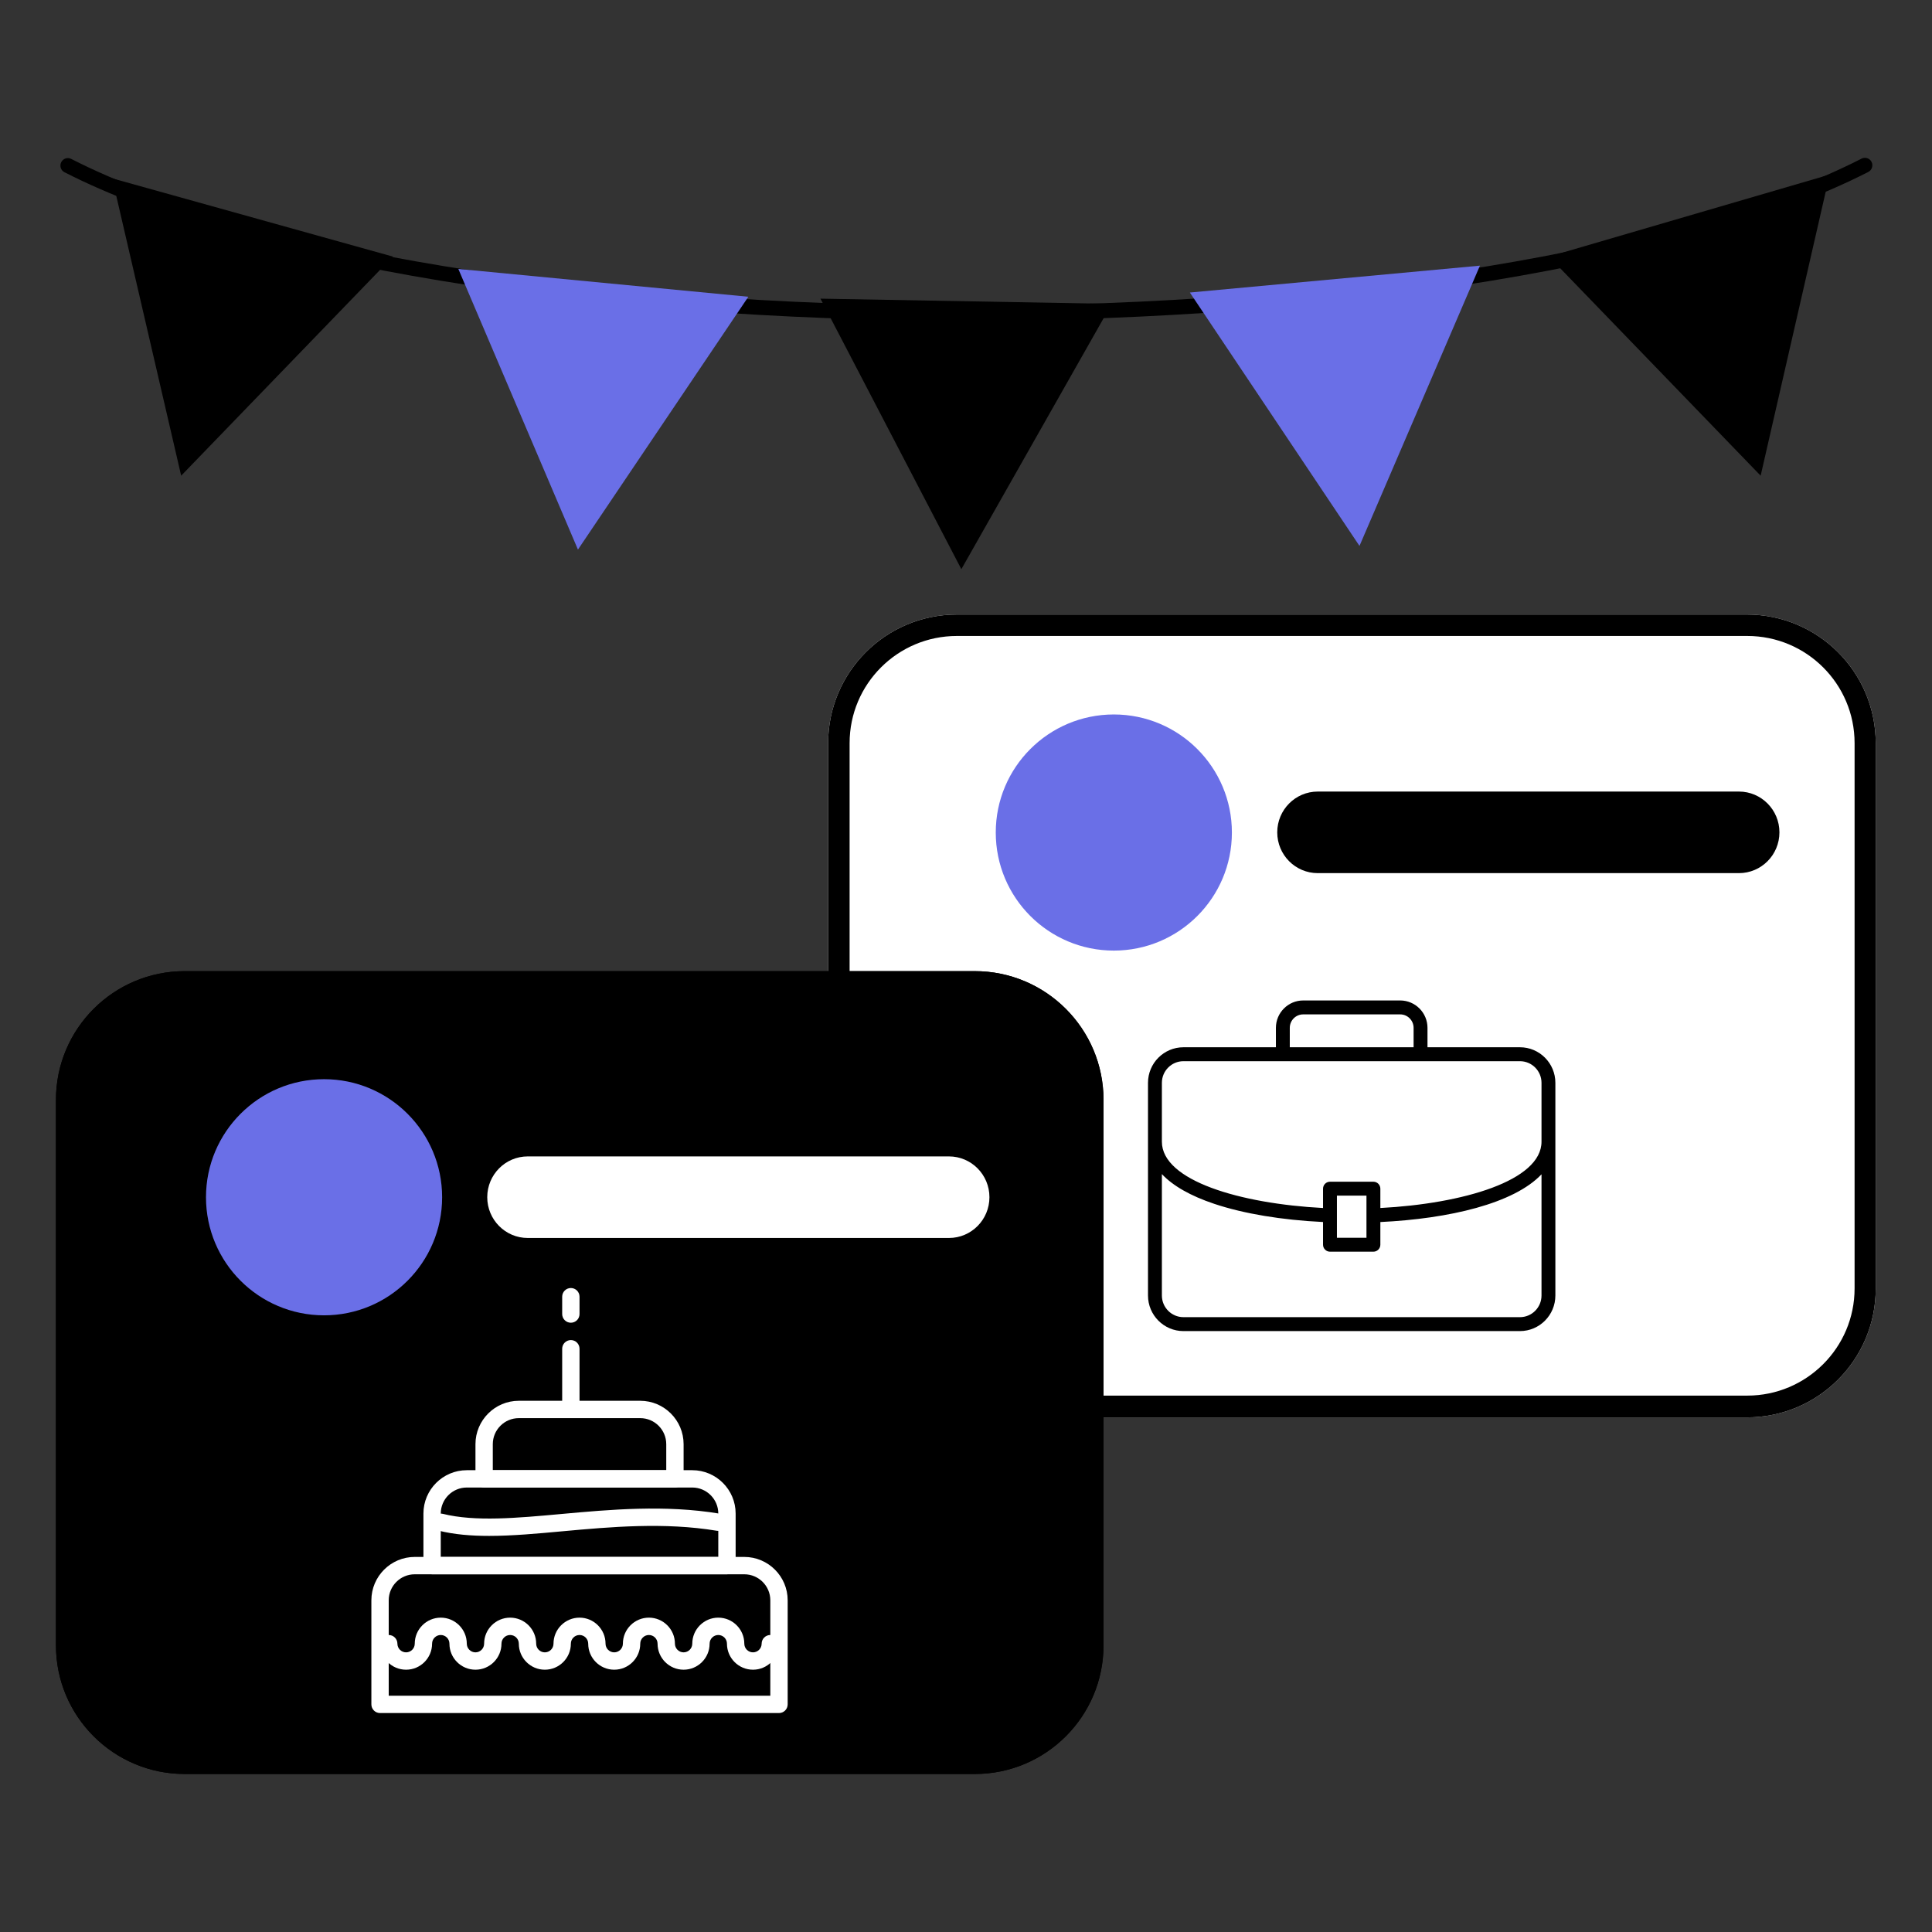 <svg xmlns="http://www.w3.org/2000/svg" xmlns:xlink="http://www.w3.org/1999/xlink" width="450" zoomAndPan="magnify" viewBox="0 0 337.5 337.5" height="450" preserveAspectRatio="xMidYMid meet" version="1.0"><rect x="0" y="0" width="337.5" height="337.5" fill="#333333" stroke="none"/><defs><clipPath id="89e3bdb26e"><path d="M 144.668 107.352 L 327.668 107.352 L 327.668 247.602 L 144.668 247.602 Z M 144.668 107.352 " clip-rule="nonzero"/></clipPath><clipPath id="4c74839142"><path d="M 144.668 107.352 L 327.668 107.352 L 327.668 247.602 L 144.668 247.602 Z M 144.668 107.352 " clip-rule="nonzero"/></clipPath><clipPath id="60d63735c7"><path d="M 167.16 107.352 L 305.172 107.352 C 317.598 107.352 327.668 117.414 327.668 129.828 L 327.668 225.121 C 327.668 237.535 317.598 247.602 305.172 247.602 L 167.16 247.602 C 154.734 247.602 144.668 237.535 144.668 225.121 L 144.668 129.828 C 144.668 117.414 154.734 107.352 167.16 107.352 " clip-rule="nonzero"/></clipPath><clipPath id="eda8585f68"><path d="M 173.949 124.809 L 215.199 124.809 L 215.199 166.059 L 173.949 166.059 Z M 173.949 124.809 " clip-rule="nonzero"/></clipPath><clipPath id="57199d5e6e"><path d="M 223.109 138.277 L 310.859 138.277 L 310.859 152.527 L 223.109 152.527 Z M 223.109 138.277 " clip-rule="nonzero"/></clipPath><clipPath id="6add770c72"><path d="M 10 27.469 L 327.773 27.469 L 327.773 57 L 10 57 Z M 10 27.469 " clip-rule="nonzero"/></clipPath><clipPath id="9494926692"><path d="M 143 52 L 195 52 L 195 99.469 L 143 99.469 Z M 143 52 " clip-rule="nonzero"/></clipPath><clipPath id="3339cd9df8"><path d="M 9.773 169.648 L 192.773 169.648 L 192.773 309.898 L 9.773 309.898 Z M 9.773 169.648 " clip-rule="nonzero"/></clipPath><clipPath id="13de242a75"><path d="M 9.773 169.648 L 192.773 169.648 L 192.773 309.898 L 9.773 309.898 Z M 9.773 169.648 " clip-rule="nonzero"/></clipPath><clipPath id="a705226e58"><path d="M 32.266 169.648 L 170.281 169.648 C 182.703 169.648 192.773 179.715 192.773 192.129 L 192.773 287.418 C 192.773 299.836 182.703 309.898 170.281 309.898 L 32.266 309.898 C 19.844 309.898 9.773 299.836 9.773 287.418 L 9.773 192.129 C 9.773 179.715 19.844 169.648 32.266 169.648 " clip-rule="nonzero"/></clipPath><clipPath id="0b701d7423"><path d="M 35.984 188.523 L 77.234 188.523 L 77.234 229.773 L 35.984 229.773 Z M 35.984 188.523 " clip-rule="nonzero"/></clipPath><clipPath id="1a0a5bf8a7"><path d="M 85.105 202.012 L 172.855 202.012 L 172.855 216.262 L 85.105 216.262 Z M 85.105 202.012 " clip-rule="nonzero"/></clipPath><clipPath id="7a4d08cc05"><path d="M 64.863 271 L 137.613 271 L 137.613 299.254 L 64.863 299.254 Z M 64.863 271 " clip-rule="nonzero"/></clipPath><clipPath id="7cad8a4f94"><path d="M 98 225.004 L 102 225.004 L 102 232 L 98 232 Z M 98 225.004 " clip-rule="nonzero"/></clipPath><clipPath id="a55442289d"><path d="M 200.543 174.77 L 271.707 174.77 L 271.707 232.52 L 200.543 232.52 Z M 200.543 174.77 " clip-rule="nonzero"/></clipPath></defs><g clip-path="url(#89e3bdb26e)"><path fill="#ffffff" d="M 167.16 107.352 L 305.172 107.352 C 317.598 107.352 327.668 117.414 327.668 129.828 L 327.668 225.121 C 327.668 237.535 317.598 247.602 305.172 247.602 L 167.16 247.602 C 154.734 247.602 144.668 237.535 144.668 225.121 L 144.668 129.828 C 144.668 117.414 154.734 107.352 167.16 107.352 " fill-opacity="1" fill-rule="nonzero"/></g><g clip-path="url(#4c74839142)"><g clip-path="url(#60d63735c7)"><path stroke-linecap="butt" transform="matrix(0.75, 0, 0, 0.749, 144.666, 107.351)" fill="none" stroke-linejoin="miter" d="M 30.002 0.001 L 214.076 0.001 C 230.649 0.001 244.081 13.43 244.081 29.997 L 244.081 157.171 C 244.081 173.739 230.649 187.173 214.076 187.173 L 30.002 187.173 C 13.429 187.173 0.002 173.739 0.002 157.171 L 0.002 29.997 C 0.002 13.43 13.429 0.001 30.002 0.001 " stroke="#000000" stroke-width="10" stroke-opacity="1" stroke-miterlimit="4"/></g></g><g clip-path="url(#eda8585f68)"><path fill="#6a6fe7" d="M 194.574 124.809 C 183.18 124.809 173.949 134.043 173.949 145.434 C 173.949 156.824 183.18 166.059 194.574 166.059 C 205.965 166.059 215.199 156.824 215.199 145.434 C 215.199 134.043 205.965 124.809 194.574 124.809 " fill-opacity="1" fill-rule="nonzero"/></g><g clip-path="url(#57199d5e6e)"><path fill="#000000" d="M 230.195 138.277 L 303.777 138.277 C 307.68 138.277 310.848 141.469 310.848 145.402 C 310.848 149.34 307.68 152.527 303.777 152.527 L 230.195 152.527 C 226.289 152.527 223.121 149.34 223.121 145.402 C 223.121 141.469 226.289 138.277 230.195 138.277 " fill-opacity="1" fill-rule="nonzero"/></g><g clip-path="url(#6add770c72)"><path fill="#000000" d="M 168.766 56.023 C 102.934 56.023 42.551 46.078 11.227 30.07 C 11.078 29.988 10.949 29.883 10.844 29.75 C 10.738 29.617 10.66 29.473 10.609 29.309 C 10.559 29.145 10.543 28.98 10.559 28.812 C 10.57 28.641 10.617 28.48 10.695 28.332 C 10.773 28.18 10.875 28.047 11.004 27.938 C 11.129 27.824 11.273 27.742 11.434 27.688 C 11.594 27.633 11.758 27.609 11.93 27.621 C 12.098 27.629 12.258 27.672 12.41 27.746 C 43.406 43.574 103.324 53.41 168.766 53.41 C 234.207 53.41 294.125 43.574 325.125 27.746 C 325.281 27.656 325.445 27.598 325.625 27.578 C 325.801 27.555 325.977 27.57 326.148 27.621 C 326.32 27.672 326.477 27.754 326.613 27.871 C 326.75 27.984 326.859 28.121 326.941 28.281 C 327.02 28.441 327.066 28.613 327.078 28.793 C 327.09 28.969 327.066 29.145 327.004 29.312 C 326.945 29.484 326.855 29.633 326.734 29.766 C 326.609 29.895 326.469 30 326.305 30.07 C 294.965 46.078 234.598 56.023 168.766 56.023 Z M 168.766 56.023 " fill-opacity="1" fill-rule="nonzero"/></g><path fill="#6a6fe7" d="M 100.961 96.008 L 130.727 51.84 L 80.066 46.98 Z M 100.961 96.008 " fill-opacity="1" fill-rule="nonzero"/><path fill="#6a6fe7" d="M 207.859 51.102 L 237.488 95.367 L 258.531 46.406 Z M 207.859 51.102 " fill-opacity="1" fill-rule="nonzero"/><path fill="#000000" d="M 31.648 83.098 L 68.633 44.824 L 19.602 31.156 Z M 31.648 83.098 " fill-opacity="1" fill-rule="nonzero"/><path fill="#000000" d="M 270.582 44.824 L 307.566 83.098 L 319.617 30.5 Z M 270.582 44.824 " fill-opacity="1" fill-rule="nonzero"/><g clip-path="url(#9494926692)"><path fill="#000000" d="M 167.938 99.43 L 194.211 53.082 L 143.328 52.172 Z M 167.938 99.43 " fill-opacity="1" fill-rule="nonzero"/></g><g clip-path="url(#3339cd9df8)"><path fill="#000000" d="M 32.266 169.648 L 170.281 169.648 C 182.703 169.648 192.773 179.715 192.773 192.129 L 192.773 287.418 C 192.773 299.836 182.703 309.898 170.281 309.898 L 32.266 309.898 C 19.844 309.898 9.773 299.836 9.773 287.418 L 9.773 192.129 C 9.773 179.715 19.844 169.648 32.266 169.648 " fill-opacity="1" fill-rule="nonzero"/></g><g clip-path="url(#13de242a75)"><g clip-path="url(#a705226e58)"><path stroke-linecap="butt" transform="matrix(0.75, 0, 0, 0.749, 9.772, 169.649)" fill="none" stroke-linejoin="miter" d="M 30.001 -0.001 L 214.081 -0.001 C 230.649 -0.001 244.08 13.433 244.08 30.001 L 244.08 157.17 C 244.08 173.742 230.649 187.171 214.081 187.171 L 30.001 187.171 C 13.433 187.171 0.002 173.742 0.002 157.17 L 0.002 30.001 C 0.002 13.433 13.433 -0.001 30.001 -0.001 " stroke="#000000" stroke-width="10" stroke-opacity="1" stroke-miterlimit="4"/></g></g><g clip-path="url(#0b701d7423)"><path fill="#6a6fe7" d="M 56.609 188.523 C 45.219 188.523 35.984 197.758 35.984 209.148 C 35.984 220.539 45.219 229.773 56.609 229.773 C 68 229.773 77.234 220.539 77.234 209.148 C 77.234 197.758 68 188.523 56.609 188.523 " fill-opacity="1" fill-rule="nonzero"/></g><g clip-path="url(#1a0a5bf8a7)"><path fill="#ffffff" d="M 92.191 202.012 L 165.77 202.012 C 169.676 202.012 172.844 205.203 172.844 209.137 C 172.844 213.074 169.676 216.262 165.77 216.262 L 92.191 216.262 C 88.285 216.262 85.117 213.074 85.117 209.137 C 85.117 205.203 88.285 202.012 92.191 202.012 " fill-opacity="1" fill-rule="nonzero"/></g><g clip-path="url(#7a4d08cc05)"><path fill="#ffffff" d="M 136.082 299.254 L 66.391 299.254 C 65.555 299.254 64.875 298.574 64.875 297.738 L 64.875 279.555 C 64.875 275.379 68.277 271.98 72.453 271.98 L 130.023 271.98 C 134.199 271.98 137.598 275.379 137.598 279.555 L 137.598 297.738 C 137.598 298.574 136.914 299.254 136.082 299.254 Z M 67.906 296.223 L 134.566 296.223 L 134.566 279.555 C 134.566 277.051 132.527 275.012 130.023 275.012 L 72.453 275.012 C 69.945 275.012 67.906 277.051 67.906 279.555 Z M 67.906 296.223 " fill-opacity="1" fill-rule="nonzero"/></g><path fill="#ffffff" d="M 126.992 275.012 L 75.48 275.012 C 74.645 275.012 73.969 274.328 73.969 273.496 L 73.969 264.402 C 73.969 260.227 77.367 256.828 81.543 256.828 L 120.934 256.828 C 125.109 256.828 128.508 260.227 128.508 264.402 L 128.508 273.496 C 128.508 274.328 127.824 275.012 126.992 275.012 Z M 76.996 271.98 L 125.477 271.98 L 125.477 264.402 C 125.477 261.898 123.438 259.855 120.934 259.855 L 81.543 259.855 C 79.035 259.855 76.996 261.898 76.996 264.402 Z M 76.996 271.98 " fill-opacity="1" fill-rule="nonzero"/><path fill="#ffffff" d="M 117.902 259.855 L 84.57 259.855 C 83.734 259.855 83.059 259.18 83.059 258.34 L 83.059 252.281 C 83.059 248.105 86.457 244.703 90.633 244.703 L 111.844 244.703 C 116.02 244.703 119.418 248.105 119.418 252.281 L 119.418 258.34 C 119.418 259.18 118.734 259.855 117.902 259.855 Z M 86.086 256.828 L 116.387 256.828 L 116.387 252.281 C 116.387 249.773 114.348 247.734 111.844 247.734 L 90.633 247.734 C 88.125 247.734 86.086 249.773 86.086 252.281 Z M 86.086 256.828 " fill-opacity="1" fill-rule="nonzero"/><path fill="#ffffff" d="M 99.723 246.219 C 98.887 246.219 98.207 245.539 98.207 244.703 L 98.207 235.613 C 98.207 234.777 98.887 234.098 99.723 234.098 C 100.559 234.098 101.238 234.777 101.238 235.613 L 101.238 244.703 C 101.238 245.539 100.559 246.219 99.723 246.219 Z M 99.723 246.219 " fill-opacity="1" fill-rule="nonzero"/><g clip-path="url(#7cad8a4f94)"><path fill="#ffffff" d="M 99.723 231.066 C 98.887 231.066 98.207 230.387 98.207 229.551 L 98.207 226.52 C 98.207 225.684 98.887 225.004 99.723 225.004 C 100.559 225.004 101.238 225.684 101.238 226.52 L 101.238 229.551 C 101.238 230.387 100.559 231.066 99.723 231.066 Z M 99.723 231.066 " fill-opacity="1" fill-rule="nonzero"/></g><path fill="#ffffff" d="M 131.539 291.68 C 129.031 291.68 126.992 289.641 126.992 287.133 C 126.992 286.301 126.312 285.617 125.477 285.617 C 124.645 285.617 123.961 286.301 123.961 287.133 C 123.961 289.641 121.922 291.68 119.418 291.68 C 116.91 291.68 114.871 289.641 114.871 287.133 C 114.871 286.301 114.191 285.617 113.355 285.617 C 112.523 285.617 111.844 286.301 111.844 287.133 C 111.844 289.641 109.805 291.68 107.297 291.68 C 104.793 291.68 102.754 289.641 102.754 287.133 C 102.754 286.301 102.074 285.617 101.238 285.617 C 100.402 285.617 99.723 286.301 99.723 287.133 C 99.723 289.641 97.684 291.68 95.176 291.68 C 92.672 291.68 90.633 289.641 90.633 287.133 C 90.633 286.301 89.953 285.617 89.117 285.617 C 88.281 285.617 87.602 286.301 87.602 287.133 C 87.602 289.641 85.562 291.68 83.059 291.68 C 80.551 291.68 78.512 289.641 78.512 287.133 C 78.512 286.301 77.832 285.617 76.996 285.617 C 76.16 285.617 75.48 286.301 75.48 287.133 C 75.48 289.641 73.441 291.68 70.938 291.68 C 68.43 291.68 66.391 289.641 66.391 287.133 C 66.391 286.301 67.07 285.617 67.906 285.617 C 68.742 285.617 69.422 286.301 69.422 287.133 C 69.422 287.965 70.102 288.648 70.938 288.648 C 71.773 288.648 72.453 287.965 72.453 287.133 C 72.453 284.625 74.492 282.586 76.996 282.586 C 79.504 282.586 81.543 284.625 81.543 287.133 C 81.543 287.965 82.223 288.648 83.059 288.648 C 83.895 288.648 84.57 287.965 84.57 287.133 C 84.57 284.625 86.609 282.586 89.117 282.586 C 91.621 282.586 93.664 284.625 93.664 287.133 C 93.664 287.965 94.34 288.648 95.176 288.648 C 96.012 288.648 96.691 287.965 96.691 287.133 C 96.691 284.625 98.73 282.586 101.238 282.586 C 103.742 282.586 105.781 284.625 105.781 287.133 C 105.781 287.965 106.465 288.648 107.297 288.648 C 108.129 288.648 108.812 287.965 108.812 287.133 C 108.812 284.625 110.852 282.586 113.355 282.586 C 115.863 282.586 117.902 284.625 117.902 287.133 C 117.902 287.965 118.586 288.648 119.418 288.648 C 120.25 288.648 120.934 287.965 120.934 287.133 C 120.934 284.625 122.973 282.586 125.477 282.586 C 127.984 282.586 130.023 284.625 130.023 287.133 C 130.023 287.965 130.703 288.648 131.539 288.648 C 132.371 288.648 133.051 287.965 133.051 287.133 C 133.051 286.301 133.734 285.617 134.566 285.617 C 135.402 285.617 136.082 286.301 136.082 287.133 C 136.082 289.641 134.043 291.68 131.539 291.68 Z M 131.539 291.68 " fill-opacity="1" fill-rule="nonzero"/><path fill="#ffffff" d="M 85.449 268.305 C 82.289 268.305 79.32 268.062 76.629 267.387 C 75.816 267.184 75.324 266.359 75.527 265.551 C 75.727 264.734 76.547 264.246 77.363 264.453 C 82.988 265.855 90.301 265.188 98.047 264.48 C 106.535 263.707 116.164 262.828 125.727 264.422 C 126.547 264.559 127.109 265.34 126.973 266.164 C 126.832 266.988 126.043 267.551 125.23 267.41 C 116.047 265.883 106.629 266.734 98.324 267.492 C 93.832 267.906 89.484 268.305 85.449 268.305 Z M 85.449 268.305 " fill-opacity="1" fill-rule="nonzero"/><g clip-path="url(#a55442289d)"><path fill="#000000" d="M 269.285 199.438 C 269.285 206.262 255.555 210.27 241.133 211.027 L 241.133 207.652 C 241.133 206.977 240.59 206.434 239.918 206.434 L 232.336 206.434 C 231.664 206.434 231.121 206.977 231.121 207.652 L 231.121 211.027 C 216.699 210.27 202.969 206.262 202.969 199.438 L 202.969 189.156 C 202.969 187.074 204.66 185.379 206.734 185.379 L 265.52 185.379 C 267.594 185.379 269.285 187.074 269.285 189.156 Z M 233.547 216.223 L 233.547 208.867 L 238.707 208.867 L 238.707 216.223 Z M 269.285 226.312 C 269.285 228.398 267.594 230.094 265.52 230.094 L 206.734 230.094 C 204.66 230.094 202.969 228.398 202.969 226.312 L 202.969 205.102 C 204.902 207.156 207.969 208.91 212.113 210.297 C 217.289 212.027 223.91 213.125 231.121 213.473 L 231.121 217.438 C 231.121 218.109 231.664 218.656 232.336 218.656 L 239.918 218.656 C 240.59 218.656 241.133 218.109 241.133 217.438 L 241.133 213.477 C 253.168 212.902 264.48 210.234 269.285 205.137 Z M 225.312 179.555 C 225.312 178.258 226.363 177.203 227.652 177.203 L 244.602 177.203 C 245.891 177.203 246.941 178.258 246.941 179.555 L 246.941 182.945 L 225.312 182.945 Z M 265.52 182.945 L 249.367 182.945 L 249.367 179.555 C 249.367 176.918 247.23 174.77 244.602 174.77 L 227.652 174.77 C 225.023 174.77 222.887 176.918 222.887 179.555 L 222.887 182.945 L 206.734 182.945 C 203.32 182.945 200.543 185.73 200.543 189.156 L 200.543 226.312 C 200.543 229.738 203.32 232.527 206.734 232.527 L 265.52 232.527 C 268.93 232.527 271.707 229.738 271.707 226.312 L 271.707 189.156 C 271.707 185.73 268.93 182.945 265.52 182.945 " fill-opacity="1" fill-rule="nonzero"/></g></svg>